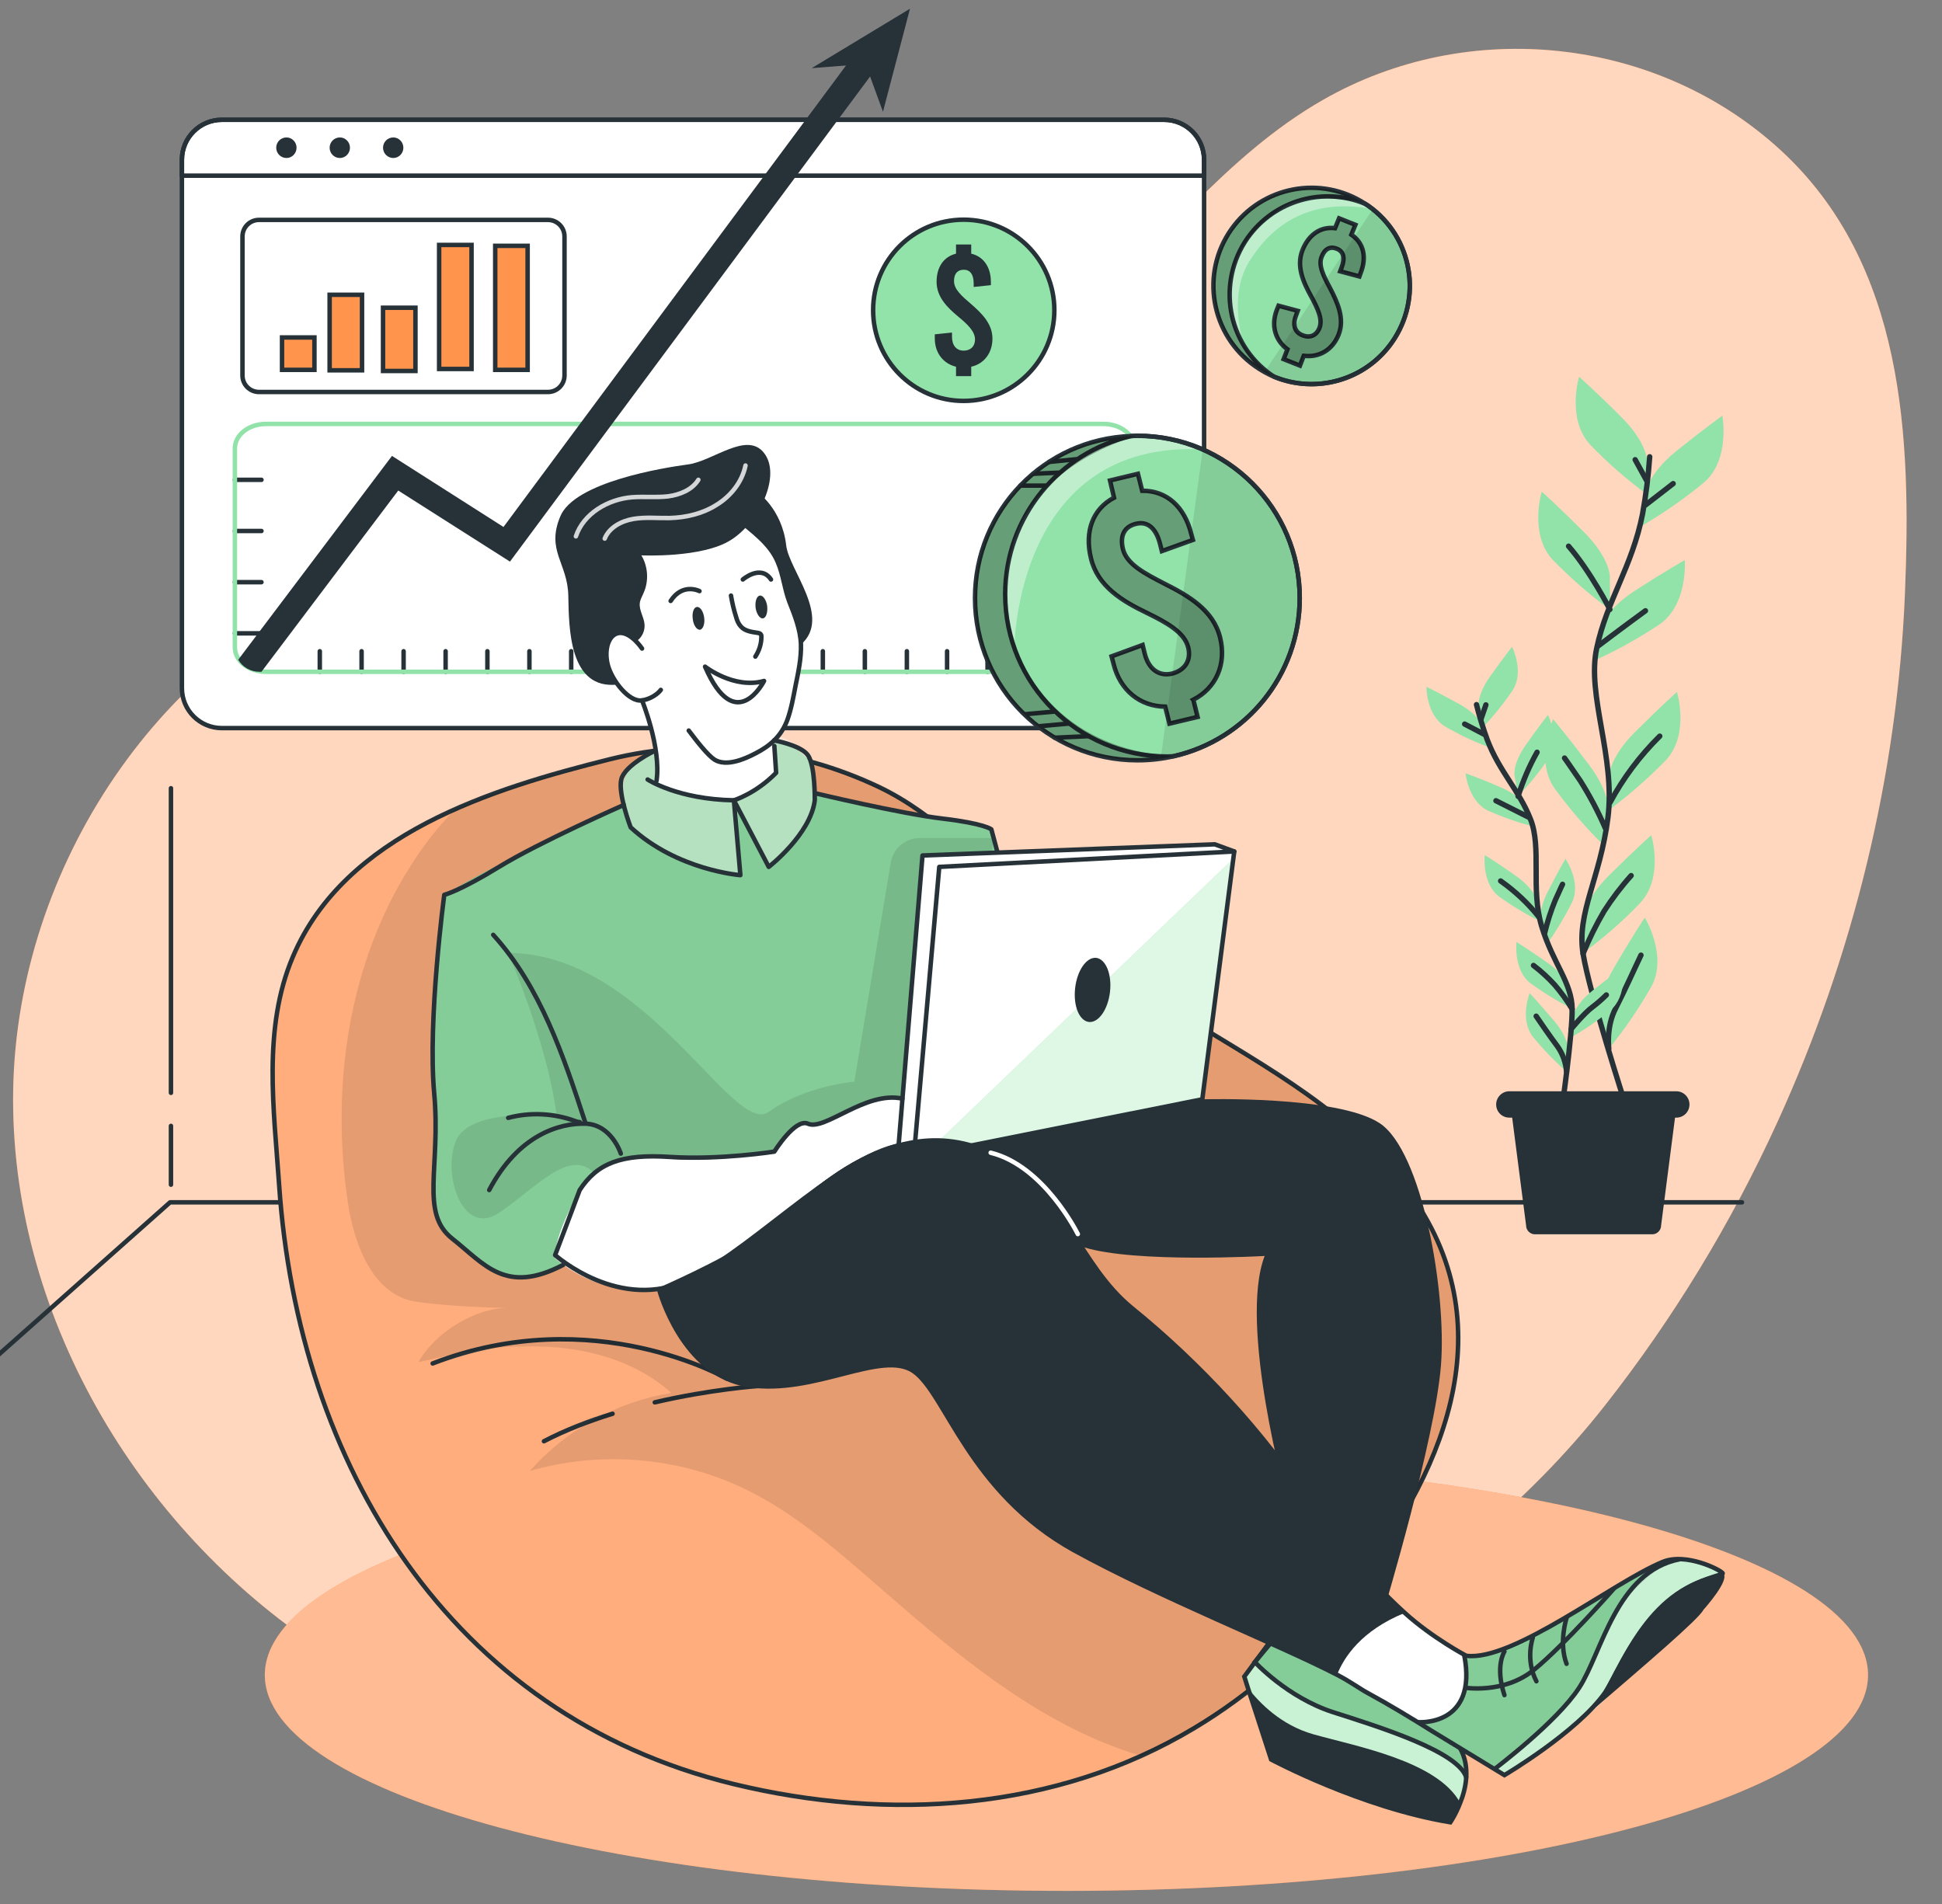 <svg version="1.2" xmlns="http://www.w3.org/2000/svg" viewBox="0 0 869 852" width="869" height="852">
	<rect x="0" y="0" width="869" height="852" fill="#808080" stroke="none"/>
	<title>a-ai</title>
	<style>
		.s0 { fill: #ff7626 } 
		.s1 { opacity: .7;fill: #ffffff } 
		.s2 { opacity: .5;fill: #ffffff } 
		.s3 { fill: #ffffff } 
		.s4 { fill: none;stroke: #263238;stroke-linecap: round;stroke-linejoin: round;stroke-width: 2 } 
		.s5 { fill: #263238 } 
		.s6 { fill: #ff944d;stroke: #263238;stroke-miterlimit:10;stroke-width: 2 } 
		.s7 { fill: #92e3a9;stroke: #263238;stroke-miterlimit:10;stroke-width: 2 } 
		.s8 { fill: none;stroke: #92e3a9;stroke-linecap: round;stroke-linejoin: round;stroke-width: 2 } 
		.s9 { fill: #92e3a9 } 
		.s10 { fill: none;stroke: #263238;stroke-linecap: round;stroke-linejoin: round;stroke-width: 2.4 } 
		.s11 { opacity: .4;fill: #ffffff } 
		.s12 { fill: none;stroke: #263238;stroke-miterlimit:10;stroke-width: 2 } 
		.s13 { opacity: .3;fill: #000000 } 
		.s14 { opacity: .1;fill: #000000 } 
		.s15 { fill: #ffffff;stroke: #263238;stroke-linecap: round;stroke-linejoin: round;stroke-width: 2 } 
		.s16 { opacity: .8;fill: none;stroke: #ffffff;stroke-linecap: round;stroke-linejoin: round;stroke-width: 2 } 
		.s17 { fill: none;stroke: #ffffff;stroke-linecap: round;stroke-linejoin: round;stroke-width: 2 } 
	</style>
	<g id="Background Simple">
		<g id="&lt;Group&gt;">
			<path id="&lt;Path&gt;" class="s0" d="m592 44.7c-43.6 24.9-74.4 66.9-111.7 100.6-46.1 41.6-103.2 70.9-163.8 84-50 10.8-102.3 11-150.5 27.9-93.9 33-158.3 130.9-160.1 230.4-1.7 99.5 55 195.9 138.3 250.6 28.2 18.5 59.3 32.7 91.9 41.9 61.2 17.2 126.1 16.4 189.3 9.8 109.3-11.3 223.8-73.4 292.6-160.8 30.7-39 56.7-81.8 77.3-126.9 33.9-74.2 53.7-154.9 57.1-236.3 2.9-70.1-0.1-147.6-55.6-198.7-55.3-50.8-139.7-59.8-204.8-22.5z"/>
			<path id="&lt;Path&gt;" class="s1" d="m592 44.7c-43.6 24.9-74.4 66.9-111.7 100.6-46.1 41.6-103.2 70.9-163.8 84-50 10.8-102.3 11-150.5 27.9-93.9 33-158.3 130.9-160.1 230.4-1.7 99.5 55 195.9 138.3 250.6 28.2 18.5 59.3 32.7 91.9 41.9 61.2 17.2 126.1 16.4 189.3 9.8 109.3-11.3 223.8-73.4 292.6-160.8 30.7-39 56.7-81.8 77.3-126.9 33.9-74.2 53.7-154.9 57.1-236.3 2.9-70.1-0.1-147.6-55.6-198.7-55.3-50.8-139.7-59.8-204.8-22.5z"/>
		</g>
	</g>
	<g id="Shadow">
		<g id="&lt;Group&gt;">
			<path id="&lt;Path&gt;" class="s0" d="m835.9 749.5c0 53.3-160.6 96.6-358.7 96.6-198.1 0-358.7-43.3-358.7-96.6 0-53.4 160.6-96.6 358.7-96.6 198.1 0 358.7 43.2 358.7 96.6z"/>
			<path id="&lt;Path&gt;" class="s2" d="m835.9 749.5c0 53.3-160.6 96.6-358.7 96.6-198.1 0-358.7-43.3-358.7-96.6 0-53.4 160.6-96.6 358.7-96.6 198.1 0 358.7 43.2 358.7 96.6z"/>
		</g>
	</g>
	<g id="Window">
		<g id="&lt;Group&gt;">
			<path id="&lt;Path&gt;" class="s3" d="m538.8 71.5v236.4c0 9.9-8 17.9-17.9 17.9h-421.6c-9.9 0-17.9-8-17.9-17.9v-236.4c0-9.9 8-17.9 17.9-17.9h421.6c9.9 0 17.9 8 17.9 17.9z"/>
			<path id="&lt;Path&gt;" class="s4" d="m538.8 71.5v236.4c0 9.9-8 17.9-17.9 17.9h-421.6c-9.9 0-17.9-8-17.9-17.9v-236.4c0-9.9 8-17.9 17.9-17.9h421.6c9.9 0 17.9 8 17.9 17.9z"/>
			<path id="&lt;Path&gt;" class="s4" d="m538.8 71.5v7.1h-457.4v-7.1c0-9.9 8-17.9 17.9-17.9h421.6c9.9 0 17.9 8 17.9 17.9z"/>
			<path id="&lt;Path&gt;" class="s5" d="m132.7 66.1c0 2.5-2 4.6-4.5 4.6-2.6 0-4.6-2.1-4.6-4.6 0-2.5 2-4.6 4.6-4.6 2.5 0 4.5 2.1 4.5 4.6z"/>
			<path id="&lt;Path&gt;" class="s5" d="m156.6 66.1c0 2.5-2 4.6-4.5 4.6-2.6 0-4.6-2.1-4.6-4.6 0-2.5 2-4.6 4.6-4.6 2.5 0 4.5 2.1 4.5 4.6z"/>
			<path id="&lt;Path&gt;" class="s5" d="m180.5 66.1c0 2.5-2 4.6-4.5 4.6-2.6 0-4.6-2.1-4.6-4.6 0-2.5 2-4.6 4.6-4.6 2.5 0 4.5 2.1 4.5 4.6z"/>
			<g id="&lt;Group&gt;">
				<path id="&lt;Path&gt;" class="s4" d="m245.2 175.4h-129.3c-4.1 0-7.4-3.3-7.4-7.4v-62.2c0-4.1 3.3-7.4 7.4-7.4h129.3c4.1 0 7.4 3.3 7.4 7.4v62.2c0 4.1-3.3 7.4-7.4 7.4z"/>
				<g id="&lt;Group&gt;">
					<path id="&lt;Path&gt;" class="s6" d="m140.7 165.5h-14.5v-14.5h14.5z"/>
					<path id="&lt;Path&gt;" class="s6" d="m162 165.7h-14.5v-33.8h14.5z"/>
					<path id="&lt;Path&gt;" class="s6" d="m185.9 166h-14.5v-28.3h14.5z"/>
					<path id="&lt;Path&gt;" class="s6" d="m211 165.1h-14.5v-55.5h14.5z"/>
					<path id="&lt;Path&gt;" class="s6" d="m236.1 165.5h-14.5v-55.5h14.5z"/>
				</g>
			</g>
			<g id="&lt;Group&gt;">
				<path id="&lt;Path&gt;" class="s7" d="m471.8 138.8c0 22.4-18.2 40.6-40.6 40.6-22.4 0-40.5-18.2-40.5-40.6 0-22.4 18.1-40.5 40.5-40.5 22.4 0 40.6 18.1 40.6 40.5z"/>
				<g id="&lt;Group&gt;">
					<path id="&lt;Compound Path&gt;" class="s5" d="m434.6 164.1v4.2h-6.8v-4.2c-5.8-1.4-9.5-6.3-9.5-12.6v-1.9l7.7-0.8v1.9c0 3.9 2 6.2 5.2 6.2 3.1 0 5.1-1.9 5.1-5 0-3.7-3.5-6.9-7.6-10.3-4.8-4-9.6-8.7-9.6-15.5 0-6.5 3.1-11.2 8.7-12.6v-4.1h6.8v4.1c5.5 1.3 8.8 6 8.8 12.7v1.4l-7.7 0.8v-1.5c0-4.1-1.6-6.2-4.4-6.2-2.8 0-4.4 1.7-4.4 5.1 0 3.7 3.6 6.8 7.6 10.2 4.7 4.1 9.6 8.8 9.6 15.5 0 6.4-3.7 11.3-9.5 12.6z"/>
				</g>
			</g>
			<g id="&lt;Group&gt;">
				<g id="&lt;Group&gt;">
					<path id="&lt;Path&gt;" class="s4" d="m105.1 214.7h11.9"/>
					<path id="&lt;Path&gt;" class="s4" d="m105.1 237.6h11.9"/>
					<path id="&lt;Path&gt;" class="s4" d="m105.1 260.5h11.9"/>
					<path id="&lt;Path&gt;" class="s4" d="m105.1 283.4h11.9"/>
				</g>
				<g id="&lt;Group&gt;">
					<path id="&lt;Path&gt;" class="s4" d="m143.1 300.6v-9.2"/>
					<path id="&lt;Path&gt;" class="s4" d="m161.8 300.6v-9.2"/>
					<path id="&lt;Path&gt;" class="s4" d="m180.6 300.6v-9.2"/>
					<path id="&lt;Path&gt;" class="s4" d="m199.4 300.6v-9.2"/>
					<path id="&lt;Path&gt;" class="s4" d="m218.1 300.6v-9.2"/>
					<path id="&lt;Path&gt;" class="s4" d="m236.9 300.6v-9.2"/>
					<path id="&lt;Path&gt;" class="s4" d="m255.6 300.6v-9.2"/>
					<path id="&lt;Path&gt;" class="s4" d="m274.4 300.6v-9.2"/>
					<path id="&lt;Path&gt;" class="s4" d="m293.2 300.6v-9.2"/>
					<path id="&lt;Path&gt;" class="s4" d="m311.9 300.6v-9.2"/>
					<path id="&lt;Path&gt;" class="s4" d="m330.7 300.6v-9.2"/>
					<path id="&lt;Path&gt;" class="s4" d="m349.5 300.6v-9.2"/>
					<path id="&lt;Path&gt;" class="s4" d="m368.2 300.6v-9.2"/>
					<path id="&lt;Path&gt;" class="s4" d="m387 300.6v-9.2"/>
					<path id="&lt;Path&gt;" class="s4" d="m405.8 300.6v-9.2"/>
					<path id="&lt;Path&gt;" class="s4" d="m423.8 300.6v-9.2"/>
					<path id="&lt;Path&gt;" class="s4" d="m441.9 300.6v-9.2"/>
					<path id="&lt;Path&gt;" class="s4" d="m459.9 300.6v-9.2"/>
				</g>
				<path id="&lt;Path&gt;" class="s8" d="m507.7 200.7v88.9c0 6.1-6.2 11-13.9 11h-374.8c-5.1 0-9.6-2.1-12-5.4-1.2-1.6-1.9-3.5-1.9-5.6v-88.9c0-6.1 6.2-11 13.9-11h374.8c7.7 0 13.9 4.9 13.9 11z"/>
				<g id="&lt;Group&gt;">
					<g id="&lt;Group&gt;">
						<path id="&lt;Path&gt;" class="s5" d="m393.6 28.5l-119.7 161.2-45.7 61.6-50-31.8-61.2 81.1h-0.9c-4 0-7.6-2.1-9.5-5.4l68.8-91.2 49.9 31.8 34.2-46.1 124.8-168.1z"/>
					</g>
					<path id="&lt;Path&gt;" class="s5" d="m363.2 30.5l44-26.6-12.1 46.1-7.8-21.4z"/>
				</g>
			</g>
		</g>
	</g>
	<g id="Floor">
		<g id="&lt;Group&gt;">
			<g id="&lt;Group&gt;">
				<path id="&lt;Path&gt;" class="s4" d="m779.5 538h-703.4l-78.9 70.1"/>
				<g id="&lt;Group&gt;">
					<path id="&lt;Path&gt;" class="s4" d="m76.5 489v-136.3"/>
					<path id="&lt;Path&gt;" class="s4" d="m76.5 530.1v-26.3"/>
				</g>
			</g>
			<g id="freepik--Plants--inject-120">
				<path id="&lt;Path&gt;" class="s9" d="m737.1 206.4c0 0 0-8.2-11.5-19.7-11.6-11.6-19-18.1-19-18.1 0 0-5.7 18.9 5 30.4 7.8 8.2 16.4 15.6 25.5 22.3z"/>
				<path id="&lt;Path&gt;" class="s9" d="m720.4 257.9c0 0 0-8.2-11.6-19.8-11.5-11.5-18.9-18.1-18.9-18.1 0 0-5.8 18.9 4.9 30.5 7.9 8.1 16.5 15.6 25.6 22.3z"/>
				<path id="&lt;Path&gt;" class="s9" d="m736.4 220.5c0 0 0.9-8.2 13.5-18.5 12.7-10.2 20.8-16 20.8-16 0 0 3.7 19.5-8.1 29.8-8.7 7.2-18 13.7-27.8 19.4z"/>
				<path id="&lt;Path&gt;" class="s9" d="m716.2 281.2c0 0 1.7-8 15.4-16.9 13.7-8.8 22.3-13.7 22.3-13.7 0 0 1.6 19.7-11.2 28.7-9.4 6.3-19.3 11.8-29.6 16.4z"/>
				<path id="&lt;Path&gt;" class="s9" d="m720 347.5c0 0 0-8.3 11.5-19.8 11.5-11.5 18.9-18.1 18.9-18.1 0 0 5.8 18.9-4.9 30.5-7.9 8.1-16.4 15.6-25.5 22.3z"/>
				<path id="&lt;Path&gt;" class="s9" d="m719.8 363.6c0 0 1.1-8.1-8.6-21.2-9.8-13-16.2-20.6-16.2-20.6 0 0-8.4 17.9 0.6 30.9 6.6 9.1 14 17.7 22.1 25.6z"/>
				<path id="&lt;Path&gt;" class="s9" d="m708.4 411.5c0 0 0-8.2 11.5-19.7 11.6-11.5 19-18.1 19-18.1 0 0 5.8 18.9-5 30.4-7.8 8.2-16.4 15.6-25.5 22.3z"/>
				<path id="&lt;Path&gt;" class="s9" d="m716.1 455c0 0-2.1-8 6.2-22.1 8.2-14.1 13.7-22.3 13.7-22.3 0 0 10.4 16.9 3 30.8-5.6 9.8-12 19.2-19.1 27.9z"/>
				<path id="&lt;Path&gt;" class="s10" d="m738.2 204.4q-0.9 12.9-3.2 25.6c-4.6 23.5-16 38.7-20.5 60-4.6 21.2 8.5 48.7 5 76-3.5 27.3-14.1 42.5-11.1 60.8 3 18.2 19 67.6 19 67.6"/>
				<path id="&lt;Path&gt;" class="s10" d="m736.3 226l12.4-9.6"/>
				<path id="&lt;Path&gt;" class="s10" d="m736.8 215l-5.1-9.3"/>
				<path id="&lt;Path&gt;" class="s10" d="m715.2 289c0 0 10.4-7.9 21.1-15.7"/>
				<path id="&lt;Path&gt;" class="s10" d="m720.4 272.7c0 0-8.7-17-18.5-28.3"/>
				<path id="&lt;Path&gt;" class="s10" d="m720.4 359.2c5.9-11 13.4-21 22.3-29.8"/>
				<path id="&lt;Path&gt;" class="s10" d="m718.4 370.7c-3.2-7.4-7-14.6-11.3-21.4-6.1-8.9-7-10.1-7-10.1"/>
				<path id="&lt;Path&gt;" class="s10" d="m708.4 426.7q4-9.8 9.4-19c3.6-5.6 7.6-10.9 12.1-15.9"/>
				<path id="&lt;Path&gt;" class="s10" d="m719.9 469.3c0 0-1.3-9.8 3.1-18.2 4.3-8.4 9.2-19.4 11.3-23.7"/>
				<path id="&lt;Path&gt;" class="s9" d="m661.6 316.5c0 0-0.9-5.2 5.1-13.7 6-8.4 9.9-13.4 9.9-13.4 0 0 5.7 11.2 0.2 19.6-4.1 6-8.6 11.6-13.6 16.8z"/>
				<path id="&lt;Path&gt;" class="s9" d="m677.7 346.9c0 0-0.9-5.1 5.1-13.6 5.9-8.5 9.9-13.4 9.9-13.4 0 0 5.6 11.2 0.2 19.6-4.1 6-8.6 11.5-13.6 16.7z"/>
				<path id="&lt;Path&gt;" class="s9" d="m663.6 325.2c0 0-1.4-5-10.5-10.1-9.1-5-14.8-7.8-14.8-7.8 0 0-0.2 12.6 8.4 17.8 6.2 3.6 12.7 6.7 19.5 9.2z"/>
				<path id="&lt;Path&gt;" class="s9" d="m682.9 361.1c0 0-2-4.9-11.6-8.9-9.5-4.1-15.5-6.2-15.5-6.2 0 0 1.1 12.5 10.2 16.8 6.6 2.9 13.4 5.3 20.4 7.1z"/>
				<path id="&lt;Path&gt;" class="s9" d="m687.7 403.1c0 0-0.9-5.2-9.4-11.2-8.5-6-13.9-9.3-13.9-9.3 0 0-1.5 12.5 6.4 18.6 5.9 4.2 12 7.9 18.5 11.1z"/>
				<path id="&lt;Path&gt;" class="s9" d="m689.5 413.2c0 0-1.6-5 3.1-14.2 4.7-9.3 7.9-14.7 7.9-14.7 0 0 7.2 10.3 3 19.4-3.2 6.4-6.9 12.6-11.1 18.5z"/>
				<path id="&lt;Path&gt;" class="s9" d="m704 454.8c0 0 0.6-5.2 8.7-11.6 8.2-6.5 13.3-10.1 13.3-10.1 0 0 2.3 12.4-5.3 18.9-5.6 4.6-11.5 8.7-17.8 12.2z"/>
				<path id="&lt;Path&gt;" class="s9" d="m701.9 442c0 0-0.9-5.2-9.4-11.2-8.5-5.9-13.9-9.3-13.9-9.3 0 0-1.5 12.6 6.4 18.6 5.9 4.2 12 8 18.5 11.2z"/>
				<path id="&lt;Path&gt;" class="s9" d="m701.7 470.1c0 0 0.5-5.3-6.2-13.2-6.7-7.9-11-12.5-11-12.5 0 0-4.7 11.7 1.5 19.6 4.5 5.5 9.5 10.7 15 15.5z"/>
				<path id="&lt;Path&gt;" class="s10" d="m660.7 315.3q2 8 4.8 15.7c5.4 14.2 14.2 22.5 19.3 35.4 5.2 12.8 0 31.4 5.1 48.2 5.1 16.7 13.5 25.1 13.6 36.9 0.1 11.8-4.6 44.5-4.6 44.5"/>
				<path id="&lt;Path&gt;" class="s10" d="m664.2 328.6l-8.8-4.6"/>
				<path id="&lt;Path&gt;" class="s10" d="m662.7 321.8l2.2-6.4"/>
				<path id="&lt;Path&gt;" class="s10" d="m684.3 365.8c0 0-7.4-3.7-14.9-7.5"/>
				<path id="&lt;Path&gt;" class="s10" d="m679.3 356.3c2.2-6.9 5-13.5 8.5-19.7"/>
				<path id="&lt;Path&gt;" class="s10" d="m688.7 410.4c-4.9-6.2-10.7-11.6-17.2-16.2"/>
				<path id="&lt;Path&gt;" class="s10" d="m691.2 417.5q1.8-7.5 4.7-14.6c2.8-6.3 3.3-7.2 3.3-7.2"/>
				<path id="&lt;Path&gt;" class="s10" d="m703.1 460.4c0 0 5.9-7.2 9.5-9.8q3.3-2.5 6.2-5.4"/>
				<path id="&lt;Path&gt;" class="s10" d="m703.5 451.5q-3.5-5.8-7.9-10.9-4.3-4.7-9.4-8.6"/>
				<path id="&lt;Path&gt;" class="s10" d="m701 479.5c-0.3-4-1.7-7.9-4-11.2-3.6-4.8-7.9-11.1-9.6-13.6"/>
				<path id="&lt;Path&gt;" class="s5" d="m739.4 552.3h-52.6c-2.1 0-3.9-1.8-3.9-3.9l-7.5-58.1h75.4l-7.5 58.1c0 2.1-1.8 3.9-3.9 3.9z"/>
				<path id="&lt;Path&gt;" class="s5" d="m750.1 500.1h-74.7c-3.3 0-5.9-2.6-5.9-5.9 0-3.2 2.6-5.9 5.9-5.9q0 0 0 0h74.7c3.3 0 5.9 2.7 5.9 5.9q0 0 0 0c0 3.3-2.6 5.9-5.9 5.9z"/>
			</g>
		</g>
	</g>
	<g id="Coins">
		<g id="&lt;Group&gt;">
			<g id="&lt;Group&gt;">
				<path id="&lt;Path&gt;" class="s9" d="m581.6 267.6c0 34.5-24 63.4-56.3 70.8 0 0-0.1 0-0.2 0q-2.8 0.7-5.7 1.1-5.1 0.7-10.4 0.7c-40.1 0-72.7-32.5-72.7-72.6 0-39.2 31.1-71.2 70-72.5q1-0.1 2-0.1 0.4 0 0.7 0 0.3 0 0.7 0c10.1 0.1 19.7 2.3 28.5 6.1 25.5 11.2 43.4 36.8 43.4 66.5z"/>
				<path id="&lt;Path&gt;" class="s11" d="m538.2 201.1c-83.9-4.3-84.3 88.8-84.3 88.8 0 0-12.8-30.4 8.1-64.1 11.7-18.8 32-27.1 47.7-30.8 10.1 0.1 19.7 2.3 28.5 6.1z"/>
				<path id="&lt;Path&gt;" class="s4" d="m581.6 267.6c0 34.6-24.1 63.5-56.5 70.8-5.2 1.2-10.6 1.8-16.1 1.8-40.1 0-72.7-32.5-72.7-72.6 0-39.2 31.1-71.2 70-72.5q1.3-0.1 2.7-0.1c40.1 0 72.6 32.5 72.6 72.6z"/>
				<path id="&lt;Path&gt;" class="s4" d="m581.6 267.6c0 34.6-24.1 63.5-56.5 70.8q-1.3 0.1-2.7 0.1c-40.1 0-72.6-32.5-72.6-72.6 0-34.6 24.2-63.5 56.5-70.8q1.3-0.1 2.7-0.1c40.1 0 72.6 32.5 72.6 72.6z"/>
				<g id="&lt;Group&gt;">
					<path id="&lt;Compound Path&gt;" class="s12" d="m534 313.1l1.9 7.7-12.6 3-1.9-7.6c-11.2-0.1-20.2-7.3-23.1-19.1l-0.9-3.4 13.9-5.1 0.9 3.7c1.7 7.1 6.4 10.5 12.3 9.1 5.8-1.5 8.6-6 7.2-11.7-1.7-6.8-9.6-11.1-18.6-15.5-10.8-5.2-21.9-11.8-24.9-24.3-3-12.1 0.8-22.2 10.3-27.2l-1.8-7.7 12.5-3 1.9 7.6c10.9-0.1 19 7.1 22 19.5l0.7 2.5-13.9 5-0.7-2.8c-1.8-7.5-5.7-10.7-10.9-9.4-5.1 1.2-7.3 5.2-5.8 11.3 1.7 6.8 9.7 10.9 18.6 15.5 10.7 5.4 21.9 11.8 24.9 24.2 2.9 11.9-1.9 22.5-12 27.7z"/>
					<path id="&lt;Compound Path&gt;" class="s13" d="m534 313.1l1.9 7.7-12.6 3-1.9-7.6c-11.2-0.1-20.2-7.3-23.1-19.1l-0.9-3.4 13.9-5.1 0.9 3.7c1.7 7.1 6.4 10.5 12.3 9.1 5.8-1.5 8.6-6 7.2-11.7-1.7-6.8-9.6-11.1-18.6-15.5-10.8-5.2-21.9-11.8-24.9-24.3-3-12.1 0.8-22.2 10.3-27.2l-1.8-7.7 12.5-3 1.9 7.6c10.9-0.1 19 7.1 22 19.5l0.7 2.5-13.9 5-0.7-2.8c-1.8-7.5-5.7-10.7-10.9-9.4-5.1 1.2-7.3 5.2-5.8 11.3 1.7 6.8 9.7 10.9 18.6 15.5 10.7 5.4 21.9 11.8 24.9 24.2 2.9 11.9-1.9 22.5-12 27.7z"/>
				</g>
				<path id="&lt;Path&gt;" class="s4" d="m471.9 330.1l15.3-0.7"/>
				<path id="&lt;Path&gt;" class="s4" d="m464.5 325l13.4-1.2"/>
				<path id="&lt;Path&gt;" class="s4" d="m458.5 319.6l13.4-1.2"/>
				<path id="&lt;Path&gt;" class="s4" d="m456.6 217.3h11.5"/>
				<path id="&lt;Path&gt;" class="s4" d="m462.3 212l11.4-0.5"/>
				<path id="&lt;Path&gt;" class="s4" d="m469.5 206.7l12-1.2"/>
				<path id="&lt;Path&gt;" class="s13" d="m525.3 338.4c0 0-0.1 0-0.2 0-5.2 1.2-10.6 1.8-16.1 1.8-40.1 0-72.7-32.5-72.7-72.6 0-39.2 31.1-71.2 70-72.5q1-0.1 2-0.1c-17.7 5.6-47.4 19.9-55.3 49.6-11.3 42.2 14.1 90.2 72.3 93.8z"/>
				<path id="&lt;Path&gt;" class="s14" d="m581.6 267.6c0 34.5-24 63.4-56.3 70.8 0 0-0.1 0-0.2 0q-2.8 0.7-5.7 1.1l18.8-138.4c25.5 11.2 43.4 36.8 43.4 66.5z"/>
			</g>
			<g id="&lt;Group&gt;">
				<path id="&lt;Path&gt;" class="s9" d="m622.8 153.3c-12.1 17.1-34.1 22.9-52.6 15.3-0.1-0.1-0.2-0.1-0.3-0.1q-2-0.9-4.1-2-2.2-1.2-4.2-2.7c-19.8-14-24.5-41.4-10.5-61.2 13.4-19.1 39.3-24.1 58.9-12q0.5 0.3 0.9 0.6 0.7 0.4 1.4 0.9 1 0.7 2 1.5c18.1 14.3 22 40.6 8.5 59.7z"/>
				<path id="&lt;Path&gt;" class="s11" d="m556.5 153.9c0 0-7.2-21.1 2.4-36.7 12-19.5 30.4-28.4 55.4-23.6 0 0-13.6-9.2-36.3-2.7-22.7 6.5-34.9 37.8-21.5 63z"/>
				<path id="&lt;Path&gt;" class="s4" d="m622.8 153.3c-12.1 17.1-34.1 22.9-52.6 15.3q-4.5-1.9-8.6-4.8c-19.8-14-24.6-41.4-10.6-61.2 13.7-19.4 40.3-24.3 59.9-11.4q0.7 0.4 1.4 0.9c19.8 14 24.5 41.4 10.5 61.2z"/>
				<path id="&lt;Path&gt;" class="s4" d="m622.8 153.3c-12.1 17.1-34.1 22.9-52.6 15.3q-0.7-0.5-1.4-0.9c-19.8-14-24.5-41.4-10.5-61.3 12.1-17 34.1-22.9 52.6-15.2q0.7 0.4 1.4 0.9c19.8 14 24.5 41.4 10.5 61.2z"/>
				<g id="&lt;Group&gt;">
					<path id="&lt;Compound Path&gt;" class="s12" d="m583.4 159.2l-1.7 4.4-7.3-2.9 1.7-4.4c-5.5-4-7.4-10.7-4.8-17.5l0.8-2 8.6 2.3-0.8 2.2c-1.6 4.1-0.5 7.4 2.9 8.7 3.4 1.4 6.3 0.1 7.6-3.2 1.6-4-0.8-8.8-3.7-14.2-3.5-6.3-6.7-13.4-3.9-20.6 2.8-7.1 8.2-10.7 14.6-9.9l1.8-4.4 7.3 2.9-1.8 4.4c5.5 3.7 7 10.1 4.1 17.3l-0.5 1.4-8.6-2.3 0.6-1.6c1.7-4.4 0.9-7.3-2.1-8.5-3-1.2-5.4 0-6.8 3.6-1.6 3.9 0.9 8.7 3.8 14.1 3.3 6.4 6.6 13.5 3.8 20.7-2.7 6.9-8.8 10.4-15.6 9.5z"/>
					<path id="&lt;Compound Path&gt;" class="s13" d="m583.4 159.2l-1.7 4.4-7.3-2.9 1.7-4.4c-5.5-4-7.4-10.7-4.8-17.5l0.8-2 8.6 2.3-0.8 2.2c-1.6 4.1-0.5 7.4 2.9 8.7 3.4 1.4 6.3 0.1 7.6-3.2 1.6-4-0.8-8.8-3.7-14.2-3.5-6.3-6.7-13.4-3.9-20.6 2.8-7.1 8.2-10.7 14.6-9.9l1.8-4.4 7.3 2.9-1.8 4.4c5.5 3.7 7 10.1 4.1 17.3l-0.5 1.4-8.6-2.3 0.6-1.6c1.7-4.4 0.9-7.3-2.1-8.5-3-1.2-5.4 0-6.8 3.6-1.6 3.9 0.9 8.7 3.8 14.1 3.3 6.4 6.6 13.5 3.8 20.7-2.7 6.9-8.8 10.4-15.6 9.5z"/>
				</g>
				<path id="&lt;Path&gt;" class="s13" d="m610 90.6c-12.1-2.2-27.2-3.3-35.4 1.9-15.1 9.7-24.5 21.9-24.3 41.6 0.1 19.7 18.5 33.6 18.5 33.6l1.1 0.8c-2.9-1.2-5.7-2.8-8.3-4.7-19.8-14-24.5-41.4-10.5-61.2 13.4-19.1 39.3-24.1 58.9-12z"/>
				<path id="&lt;Path&gt;" class="s14" d="m622.8 153.3c-12.1 17.1-34.1 22.9-52.6 15.3-0.1-0.1-0.2-0.1-0.3-0.1q-2-0.9-4.1-2l48.5-72.9c18.1 14.3 22 40.6 8.5 59.7z"/>
			</g>
		</g>
	</g>
	<g id="Character">
		<g id="&lt;Group&gt;">
			<g id="&lt;Group&gt;">
				<g id="&lt;Group&gt;">
					<path id="&lt;Path&gt;" class="s0" d="m600.2 716.5c-18.8 22.3-40.8 41.7-65.7 56.7q-11.7 7-24 12.5c-56.8 25.6-121.6 27.2-182.2 12.6-127.3-30.9-194.9-143.3-203.4-268.1-2.3-33.7-7.5-70.1 6.2-102.2 13.5-31.8 41.2-52 72.5-65.8 22.7-10.1 47.2-16.9 69.4-22.5 40.5-10 82.6-5.4 120.2 12.4 26.2 12.5 44.8 34 66.8 52.2q3.5 2.9 7.1 5.8c22.2 17.9 45.6 34.3 70 49.2 37 22.6 74.9 43.9 98.6 81.8 37.7 60.4 5.9 126.2-35.5 175.4z"/>
					<path id="&lt;Path&gt;" class="s11" d="m600.2 716.5c-18.8 22.3-40.8 41.7-65.7 56.7q-11.7 7-24 12.5c-56.8 25.6-121.6 27.2-182.2 12.6-127.3-30.9-194.9-143.3-203.4-268.1-2.3-33.7-7.5-70.1 6.2-102.2 13.5-31.8 41.2-52 72.5-65.8 22.7-10.1 47.2-16.9 69.4-22.5 40.5-10 82.6-5.4 120.2 12.4 26.2 12.5 44.8 34 66.8 52.2q3.5 2.9 7.1 5.8c22.2 17.9 45.6 34.3 70 49.2 37 22.6 74.9 43.9 98.6 81.8 37.7 60.4 5.9 126.2-35.5 175.4z"/>
					<path id="&lt;Path&gt;" class="s12" d="m467.1 410.1q-3.6-2.9-7.1-5.8c-22-18.2-40.6-39.7-66.8-52.2-37.6-17.8-79.7-22.4-120.2-12.4-52.9 13.2-118.6 33.4-141.9 88.3-13.7 32.1-8.5 68.5-6.2 102.2 8.5 124.8 76.1 237.2 203.4 268.1 69.3 16.8 144.1 12.2 206.2-25.1 24.9-14.9 46.9-34.5 65.7-56.7 41.4-49.2 73.2-115 35.5-175.4-23.6-37.9-61.5-59.2-98.6-81.8-24.4-14.9-47.8-31.3-70-49.2z"/>
					<path id="&lt;Path&gt;" class="s4" d="m274.1 632.6c-10.5 3.2-21.1 7.3-30.7 12.3"/>
					<path id="&lt;Path&gt;" class="s4" d="m339.1 620.2c0 0-20.8 1.4-46.1 7.3"/>
					<path id="&lt;Path&gt;" class="s4" d="m325.5 617c0 0-59.8-34.8-131.9-6.9"/>
				</g>
				<path id="&lt;Path&gt;" class="s14" d="m600.2 716.5c-18.8 22.3-40.8 41.7-65.7 56.7q-11.7 7-24 12.5c-6.5-2-12.9-4.3-19.2-7-37.3-16-68.6-43-99.2-69.7-18.5-16.1-37.2-32.4-59.3-43-29.5-14.1-64.3-16.9-95.7-7.8 16.2-18.5 39-31 63.3-34.9-15.8-14.3-37.8-20.4-59.2-20.8-21.3-0.4-33.1 2.3-53.9 7 6.9-12.9 25.5-24.5 40.1-24.2-14.6-0.3-31.3-1.3-41.6-2.9-18.8-3-27.3-25.2-30.1-44.1-7.8-52 0.1-107.4 28.5-151.6 5.9-9.3 12.4-17.4 19.4-24.5 22.7-10.1 47.2-16.9 69.4-22.5 40.5-10 82.6-5.4 120.2 12.4 26.2 12.5 44.8 34 66.8 52.2q3.5 2.9 7.1 5.8c22.2 17.9 45.6 34.3 70 49.2 37 22.6 74.9 43.9 98.6 81.8 37.7 60.4 5.9 126.2-35.5 175.4z"/>
			</g>
			<path id="&lt;Path&gt;" class="s3" d="m620.9 715c0 0 16.8 14.2 35.2 25.9 23.7 1.6 13.1 30.4 13.1 30.4l-20.4 13.1c0 0-34.8-27.7-53.7-36.6-19-9 25.8-32.8 25.8-32.8z"/>
			<g id="&lt;Group&gt;">
				<path id="&lt;Path&gt;" class="s13" d="m452 412.4c0 0-3.2-32.3-8.4-41.3l-79-16.2v-6.1c0 0 1.8-10.6-15.8-17.3-17.6-6.6-54.3 2-63.7 9.2-9.5 7.1-6 19.5-6 19.5 0 0-31.8 16.1-46.1 22.2-14.3 6.1-34.2 18-34.2 18 0 0-6.5 74.2-5.2 91.4 1.3 17.2-1 33.4 0.5 42.9 1.4 9.6 2.6 15 12.6 23.1 10 8.1 19.1 20.1 45.3 8.2l-3.6-2.9 172.6-58z"/>
				<path id="&lt;Path&gt;" class="s9" d="m452 412.4c0 0-3.2-32.3-8.4-41.3l-79-16.2v-6.1c0 0 1.8-10.6-15.8-17.3-17.6-6.6-54.3 2-63.7 9.2-9.5 7.1-6 19.5-6 19.5 0 0-31.8 16.1-46.1 22.2-14.3 6.1-34.2 18-34.2 18 0 0-6.5 74.2-5.2 91.4 1.3 17.2-1 33.4 0.5 42.9 1.4 9.6 2.6 15 12.6 23.1 10 8.1 19.1 20.1 45.3 8.2l-3.6-2.9 172.6-58z"/>
				<path id="&lt;Path&gt;" class="s14" d="m452 412.4c0 0-3.2-32.3-8.4-41.3l-79-16.2v-6.1c0 0 1.8-10.6-15.8-17.3-17.6-6.6-54.3 2-63.7 9.2-9.5 7.1-6 19.5-6 19.5 0 0-31.8 16.1-46.1 22.2-14.3 6.1-34.2 18-34.2 18 0 0-6.5 74.2-5.2 91.4 1.3 17.2-1 33.4 0.5 42.9 1.4 9.6 2.6 15 12.6 23.1 10 8.1 19.1 20.1 45.3 8.2l-3.6-2.9 172.6-58z"/>
				<path id="&lt;Path&gt;" class="s14" d="m444.6 375h-33c-6.5 0-11.9 4.6-13 10.9l-16.3 98.1c0 0-22.4 1.9-38.3 13.5-15.8 11.6-54.9-71.1-116.6-71.1 0 0 17.7 40.6 21.7 73 0 0-38.6-4.2-45 10.9-6.4 15.1 2.9 43.4 19.2 32.4 16.3-10.9 31.6-29.3 42.6-17.8 11 11.5 59.6 17.8 59.6 17.8l74.9-37.6 29.1-13.7z"/>
				<path id="&lt;Path&gt;" class="s11" d="m339.7 326.4c0 0 18.8 5.2 21.8 11.5 3 6.3 2.7 22.3 2.7 22.3 0 0-5.1 14.1-20.2 27.7l-14-27.7 1.3 31.4c0 0-26.6-4.4-37.8-12.9-11.3-8.5-11.3-8.5-11.3-8.5 0 0-4.9-15.9-4.2-21.4 0.7-5.4 21-16.4 21-16.4z"/>
				<path id="&lt;Path&gt;" class="s9" d="m652.2 811.8c-0.5-1.1 7.7-15.6 1.2-30.4-6.4-14.8-16.7-9.1-16.7-9.1 0 0-29.2-18.6-41.5-24.5-12.2-5.8-25.5-15.1-25.5-15.1l-12.9 17.5 12 37.1z"/>
				<path id="&lt;Path&gt;" class="s9" d="m635.7 771.4l37.5 22.9c0 0 26.4-16.9 39-28.6 12.6-11.6 40.7-36.5 40.7-36.5l18-24.2c0 0-12.5-15.5-33.3-3.1-26.9 16.1-59.7 39.3-81.5 39 0 0 4.3 26.9-20.4 30.5z"/>
				<path id="&lt;Path&gt;" class="s3" d="m333.3 229.5c0 0 17.1 25.7 20.2 34.1 3.1 8.3 5.6 20.6 4.9 26.6-0.6 5.9-6.8 37.7-10 38.7l-3 3.4 1.9 13.5c0 0-13.3 23-52.5 6.1 0 0-1.5-26.9-6.3-35.3-4.7-8.5-11.9 1.6-19-22.8-7.1-24.4 15.6-49.9 15.6-49.9z"/>
				<path id="&lt;Path&gt;" class="s2" d="m754.7 697.4c0 0-19.3 3.4-25.6 14.8-6.3 11.4-18.3 32.7-22.4 42.9-4.1 10.3-38 35.1-38 35.1l4.5 4.1c0 0 27.6-17 44.3-33.2 16.6-16.3 53.4-57.1 53.4-57.1 0 0-2.7-2.6-16.2-6.6z"/>
				<path id="&lt;Path&gt;" class="s2" d="m561.5 743.7l-4.7 6.5 14.6 30.4 80.8 29 3.7-11.8c0 0 1.3-12-27.1-21.1-28.3-9.1-45.6-15.2-53.7-21.4-8-6.3-13.6-11.6-13.6-11.6z"/>
				<path id="&lt;Path&gt;" class="s3" d="m295 517.7c0 0-24.7-3.8-36.3 16.5-11.5 20.2-10.3 28.9-10.3 28.9 0 0 16.3 14.9 38.8 14.1 22.4-0.7 55.1-26.6 65.8-35 10.7-8.4 37.5-32.4 55.9-27.4l2-17.3c0 0-1.8-7.8-17.5-5.7-15.7 2.1-21.8 11-26.9 11-5 0-9.8-4.8-20 12.5 0 0-35.7 6.3-51.5 2.4z"/>
				<path id="&lt;Path&gt;" class="s4" d="m327.1 266.5q0.8 4.9 2.3 9.6c0.4 1.5 1 3 2.1 4.2 1.8 2.1 4.9 2.5 7.7 2.9 0.4 0.1 0.9 0.2 1.2 0.6 0.3 0.3 0.3 0.7 0.3 1.2 0 3.1-1 6.2-2.7 8.8"/>
				<path id="&lt;Path&gt;" class="s14" d="m578.1 723.1l-16.6 20.6c0 0 18.2 16.9 37.1 23.1 18.8 6.2 51.8 18 57.3 27.1l-2.1-10.9c0 0-51.6-31.6-63.4-39.2-11.9-7.5-12.3-20.7-12.3-20.7z"/>
				<path id="&lt;Path&gt;" class="s14" d="m635.7 771.4l33 18.8c0 0 16.2-11.1 24.3-19.4 8-8.3 17.8-17.4 23.9-35.8 8.4-25.4 32.4-37.6 32.4-37.6 0 0-33.4 15.8-50.8 28.1-17.4 12.3-34.3 17.5-44.1 16.6 0 0 7.9 25-18.7 29.3z"/>
				<path id="&lt;Path&gt;" class="s15" d="m315.5 298.3c0 0 13 10.2 26.4 6.4 0 0-12.7 25.2-26.4-6.4z"/>
				<path id="&lt;Path&gt;" class="s5" d="m315.1 276.3c0.4 2.8-0.5 5.3-1.9 5.5-1.4 0.1-2.9-2-3.2-4.8-0.4-2.8 0.4-5.2 1.8-5.4 1.5-0.2 2.9 1.9 3.3 4.7z"/>
				<path id="&lt;Path&gt;" class="s5" d="m343.3 271.2c0.3 2.9-0.5 5.3-1.9 5.5-1.4 0.2-2.9-2-3.3-4.8-0.3-2.8 0.5-5.2 1.9-5.4 1.4-0.2 2.9 1.9 3.3 4.7z"/>
				<path id="&lt;Path&gt;" class="s4" d="m313 264.5c0 0-7.5-3.9-12.9 4.4"/>
				<path id="&lt;Path&gt;" class="s4" d="m332.4 259.3c0 0 8-6.9 12.6 0"/>
				<path id="&lt;Path&gt;" class="s4" d="m287.3 290.2c0 0-4.8-7.2-9.9-7-5.1 0.3-7.2 7.5-5.4 14.4 1.9 7 9.5 16.7 15.3 15.8 5.8-1 8.4-4.7 8.4-4.7"/>
				<path id="&lt;Path&gt;" class="s4" d="m333.9 235.3c5.5 4.5 11.3 9.4 14.1 16.1 2.5 5.7 3 12 5.2 17.8 2.4 6.1 5 12.5 5.2 19.2 0.2 6.1-1.2 12.5-2.4 18.4-1 5.1-1.9 10.4-3.7 15.4-2.7 7.2-7.7 11.6-14.4 15-4.8 2.5-12.9 6-18.2 2.7-3-2-7.6-7.8-11.5-13"/>
				<path id="&lt;Path&gt;" class="s4" d="m287.3 313.4c0 0 8.6 21.1 6.5 35.9"/>
				<path id="&lt;Path&gt;" class="s5" d="m285.1 286.7c2.3-1.7 3.6-4.6 3.3-7.5-0.3-3.2-2.5-6.2-2.1-9.4 0.2-1.6 1.1-3 1.7-4.5 2.4-5.3 2-11.8-1-16.8 0 0 27.3 1.3 40.1-6.9 12.8-8.1 22.6-28.9 14.8-38.9-7.7-9.9-22.8 3.6-33.9 5.1-11.2 1.5-51 7.9-57.3 23.3-6.4 15.3 3.3 20.8 3.6 35.4 0.3 14.6 0.3 42.3 22.1 39.8 0 0-8.1-10.6-2.5-21.5 3.9-4.6 11.2 1.9 11.2 1.9z"/>
				<path id="&lt;Path&gt;" class="s5" d="m338.7 220c0 0 11.2 7.5 13.1 24 1.2 11 20.6 32.3 6.6 44.4 0 0-3.2-12.9-5.2-19.2-1.9-6.4-4.3-18-7.6-22.1-3.2-4-20.3-17.9-20.3-17.9z"/>
				<path id="&lt;Path&gt;" class="s4" d="m289.8 348.8c0 0 13.5 8.9 38.6 9.3l2.9 33.5c0 0-28.2-2.1-49.1-21.4 0 0-5.7-14.9-4.2-21.4 1.5-6.4 14.9-12.8 14.9-12.8"/>
				<path id="&lt;Path&gt;" class="s4" d="m346.5 333.8l0.8 12c-9.1 9.3-18.9 12.3-18.9 12.3l15.6 29.8c0 0 18.7-14.5 20.6-29.8 0 0 0.2-15.7-3.1-20.2-3.2-4.5-15.1-6.6-15.1-6.6"/>
				<path id="&lt;Path&gt;" class="s16" d="m270.6 241c2-5 7.5-7.9 12.8-8.8 5.4-0.9 10.8-0.3 16.2-0.4 7.5-0.2 15-2 21.2-6 6.3-3.9 11.3-10.2 12.8-17.5"/>
				<path id="&lt;Path&gt;" class="s16" d="m257.7 240c3.4-10.2 14.3-16.6 25.1-17.5 5.4-0.4 10.8 0.2 16.1-0.4 5.3-0.7 10.8-2.9 13.6-7.4"/>
				<path id="&lt;Path&gt;" class="s4" d="m252 566c-25.9 13.5-35.2-0.4-49.7-11.8-14.5-11.5-5-32-8-64.9-3-33 4.5-88.9 4.5-88.9 0 0 6.5-1.5 24.5-12.5 17.9-11 55.8-27.7 55.8-27.7"/>
				<path id="&lt;Path&gt;" class="s4" d="m277.8 516.2c0 0-4.1-13-15.8-13.4-11.6-0.3-30 4.9-43.1 29.7"/>
				<path id="&lt;Path&gt;" class="s4" d="m259.4 502.1c-0.8 0-1.5-0.3-2.1-0.5-9.6-3.5-20.1-4-29.9-1.4"/>
				<path id="&lt;Path&gt;" class="s4" d="m220.7 418.3c21.2 23.4 31.5 54.3 41.3 84.3"/>
				<path id="&lt;Path&gt;" class="s4" d="m364.6 354.9c0 0 38.4 9.2 57.2 11.4 18.7 2.2 21.8 4.8 21.8 4.8l3.5 13.1"/>
				<path id="&lt;Path&gt;" class="s3" d="m543.6 377.8l-130.8 5-10.7 134.5h22.4l113.5-25.4 14.3-110.9z"/>
				<g id="&lt;Group&gt;">
					<path id="&lt;Path&gt;" class="s9" d="m408.9 521.3l143-137.1-13.9 107.7z"/>
					<path id="&lt;Path&gt;" class="s1" d="m408.9 521.3l143-137.1-13.9 107.7z"/>
				</g>
				<path id="&lt;Path&gt;" class="s4" d="m408.9 517.7l11.4-129.8 132-6.9-14.3 110.9z"/>
				<path id="&lt;Path&gt;" class="s5" d="m496.7 443.8c-0.9 7.9-5.1 13.9-9.4 13.5-4.4-0.5-7.1-7.3-6.2-15.2 0.9-7.9 5.1-13.9 9.4-13.5 4.3 0.5 7.1 7.3 6.2 15.2z"/>
				<path id="&lt;Path&gt;" class="s5" d="m538 491.9c0 0 60.5-1.8 79.4 10.7 18.9 12.5 30 75.1 27.4 108.3-2.6 33.3-25.5 109.5-25.5 109.5l-43.6-49.5c0 0-21.6-78.2-9.8-108.9 0 0-58 3.3-80.9-3.9 0 0-20.4-33.5-55.5-44.6z"/>
				<path id="&lt;Path&gt;" class="s12" d="m628.6 721.7c-18.5-16.7-36.3-39.7-41.6-47.9-21.1-32.6-50.4-64.1-80.4-88.4-24.2-19.7-29.7-51.7-59.6-67.7-49.5-26.6-92.3 26.2-108.3 36.8-16 10.7-43.7 22.7-43.7 22.7 0 0 10.1 38 39.8 42.5 29.7 4.6 59.8-16 74.1-6.1 14.3 9.9 24.7 54.1 71.7 80.1 38.4 21.1 90.7 41.8 117.7 55.7 6 3.1 10.4 6.4 13.8 8.2 9.4 5.1 19.3 11.1 28.7 17l32.4 19.7c0 0 32.5-19.2 45-36.9 1.6-2.4 5.1-8.7 8.3-14.8 7.1-13.4 16-25.4 28.4-32.1 8.6-4.6 16.2-6 16-6.5-0.9-1.5-16.4-9.4-26.9-5.1-22.3 9.2-67 44.7-87.9 42 0 0-15.3-8.1-27.5-19.2z"/>
				<path id="&lt;Path&gt;" class="s5" d="m628.6 721.7c-19.5 7.9-27.3 20-30.3 27.7-27-13.9-79.3-34.6-117.7-55.7-47-26-57.4-70.2-71.7-80.1-14.3-9.9-44.4 10.7-74.1 6.1-29.7-4.5-39.8-42.5-39.8-42.5 0 0 27.7-12 43.7-22.7 16-10.6 52.9-63.4 108.3-36.8 30.6 14.6 35.4 48 59.6 67.7 30 24.3 59.3 55.8 80.4 88.4 5.3 8.2 23 31.3 41.6 47.9z"/>
				<path id="&lt;Path&gt;" class="s17" d="m482.3 552.2c0 0-15-30.5-39-36.4"/>
				<path id="&lt;Path&gt;" class="s4" d="m403.8 491.6c-16.5-3.6-34.7 14.6-42.3 11.2-5.7-2.5-15 12.5-15 12.5 0 0-24.2 3.8-46.5 2.4-22.2-1.5-32.8 2.9-40.6 14.8l-11 29.1c0 0 29 26 60 10.9 31-15.2 72.1-60.8 100.5-60.7"/>
				<path id="&lt;Path&gt;" class="s12" d="m634.4 770.6c0 0 27.1 2.3 20.8-30.1"/>
				<path id="&lt;Path&gt;" class="s5" d="m762.2 720.4c-2 4.1-26.8 25.2-48.3 43.7 0.1-0.3 6-11.6 8.5-16.4 5.7-10.6 20.4-39.8 48.5-43.7 3.9 2.4-8.7 16.4-8.7 16.4z"/>
				<path id="&lt;Path&gt;" class="s12" d="m751.6 697.7c-28.4 5.6-34.8 41.9-44.9 57.4-10 15.5-38 36.5-38 36.5"/>
				<path id="&lt;Path&gt;" class="s12" d="m653.4 782.3c4.7 8.5 2.5 18.3 0 24.4-2 5.2-4.4 8.7-4.4 8.7-40.1-6.6-80.2-28.1-80.2-28.1l-10.4-32-1.6-5.1 15.5-21"/>
				<path id="&lt;Path&gt;" class="s5" d="m653.4 806.7c-2 5.2-4.4 8.7-4.4 8.7-40.1-6.6-80.2-28.1-80.2-28.1l-10.4-32c5.2 6.7 14.8 16.6 29.2 20.7 19.5 5.5 55.6 12 65.8 30.7z"/>
				<path id="&lt;Path&gt;" class="s4" d="m402.1 512.6l10.7-129.8 130.8-5 8.7 3.2"/>
				<path id="&lt;Path&gt;" class="s12" d="m654.9 755.1c0 0 17.9 3.2 31.6-8 13.7-11.2 35.9-36.5 35.9-36.5"/>
				<path id="&lt;Path&gt;" class="s4" d="m673.2 739c0 0-4.3 6.5 0 19.5"/>
				<path id="&lt;Path&gt;" class="s4" d="m685.9 732.8c0 0-3.5 9.7 1.6 19.5"/>
				<path id="&lt;Path&gt;" class="s4" d="m701 724c0 0-3.6 10.9 0 20.5"/>
				<path id="&lt;Path&gt;" class="s12" d="m575.9 726.5l-14.4 17.2c0 0 14.5 15.8 34.9 22.4 20.3 6.5 56.7 17.7 59.8 29.5"/>
			</g>
		</g>
	</g>
</svg>